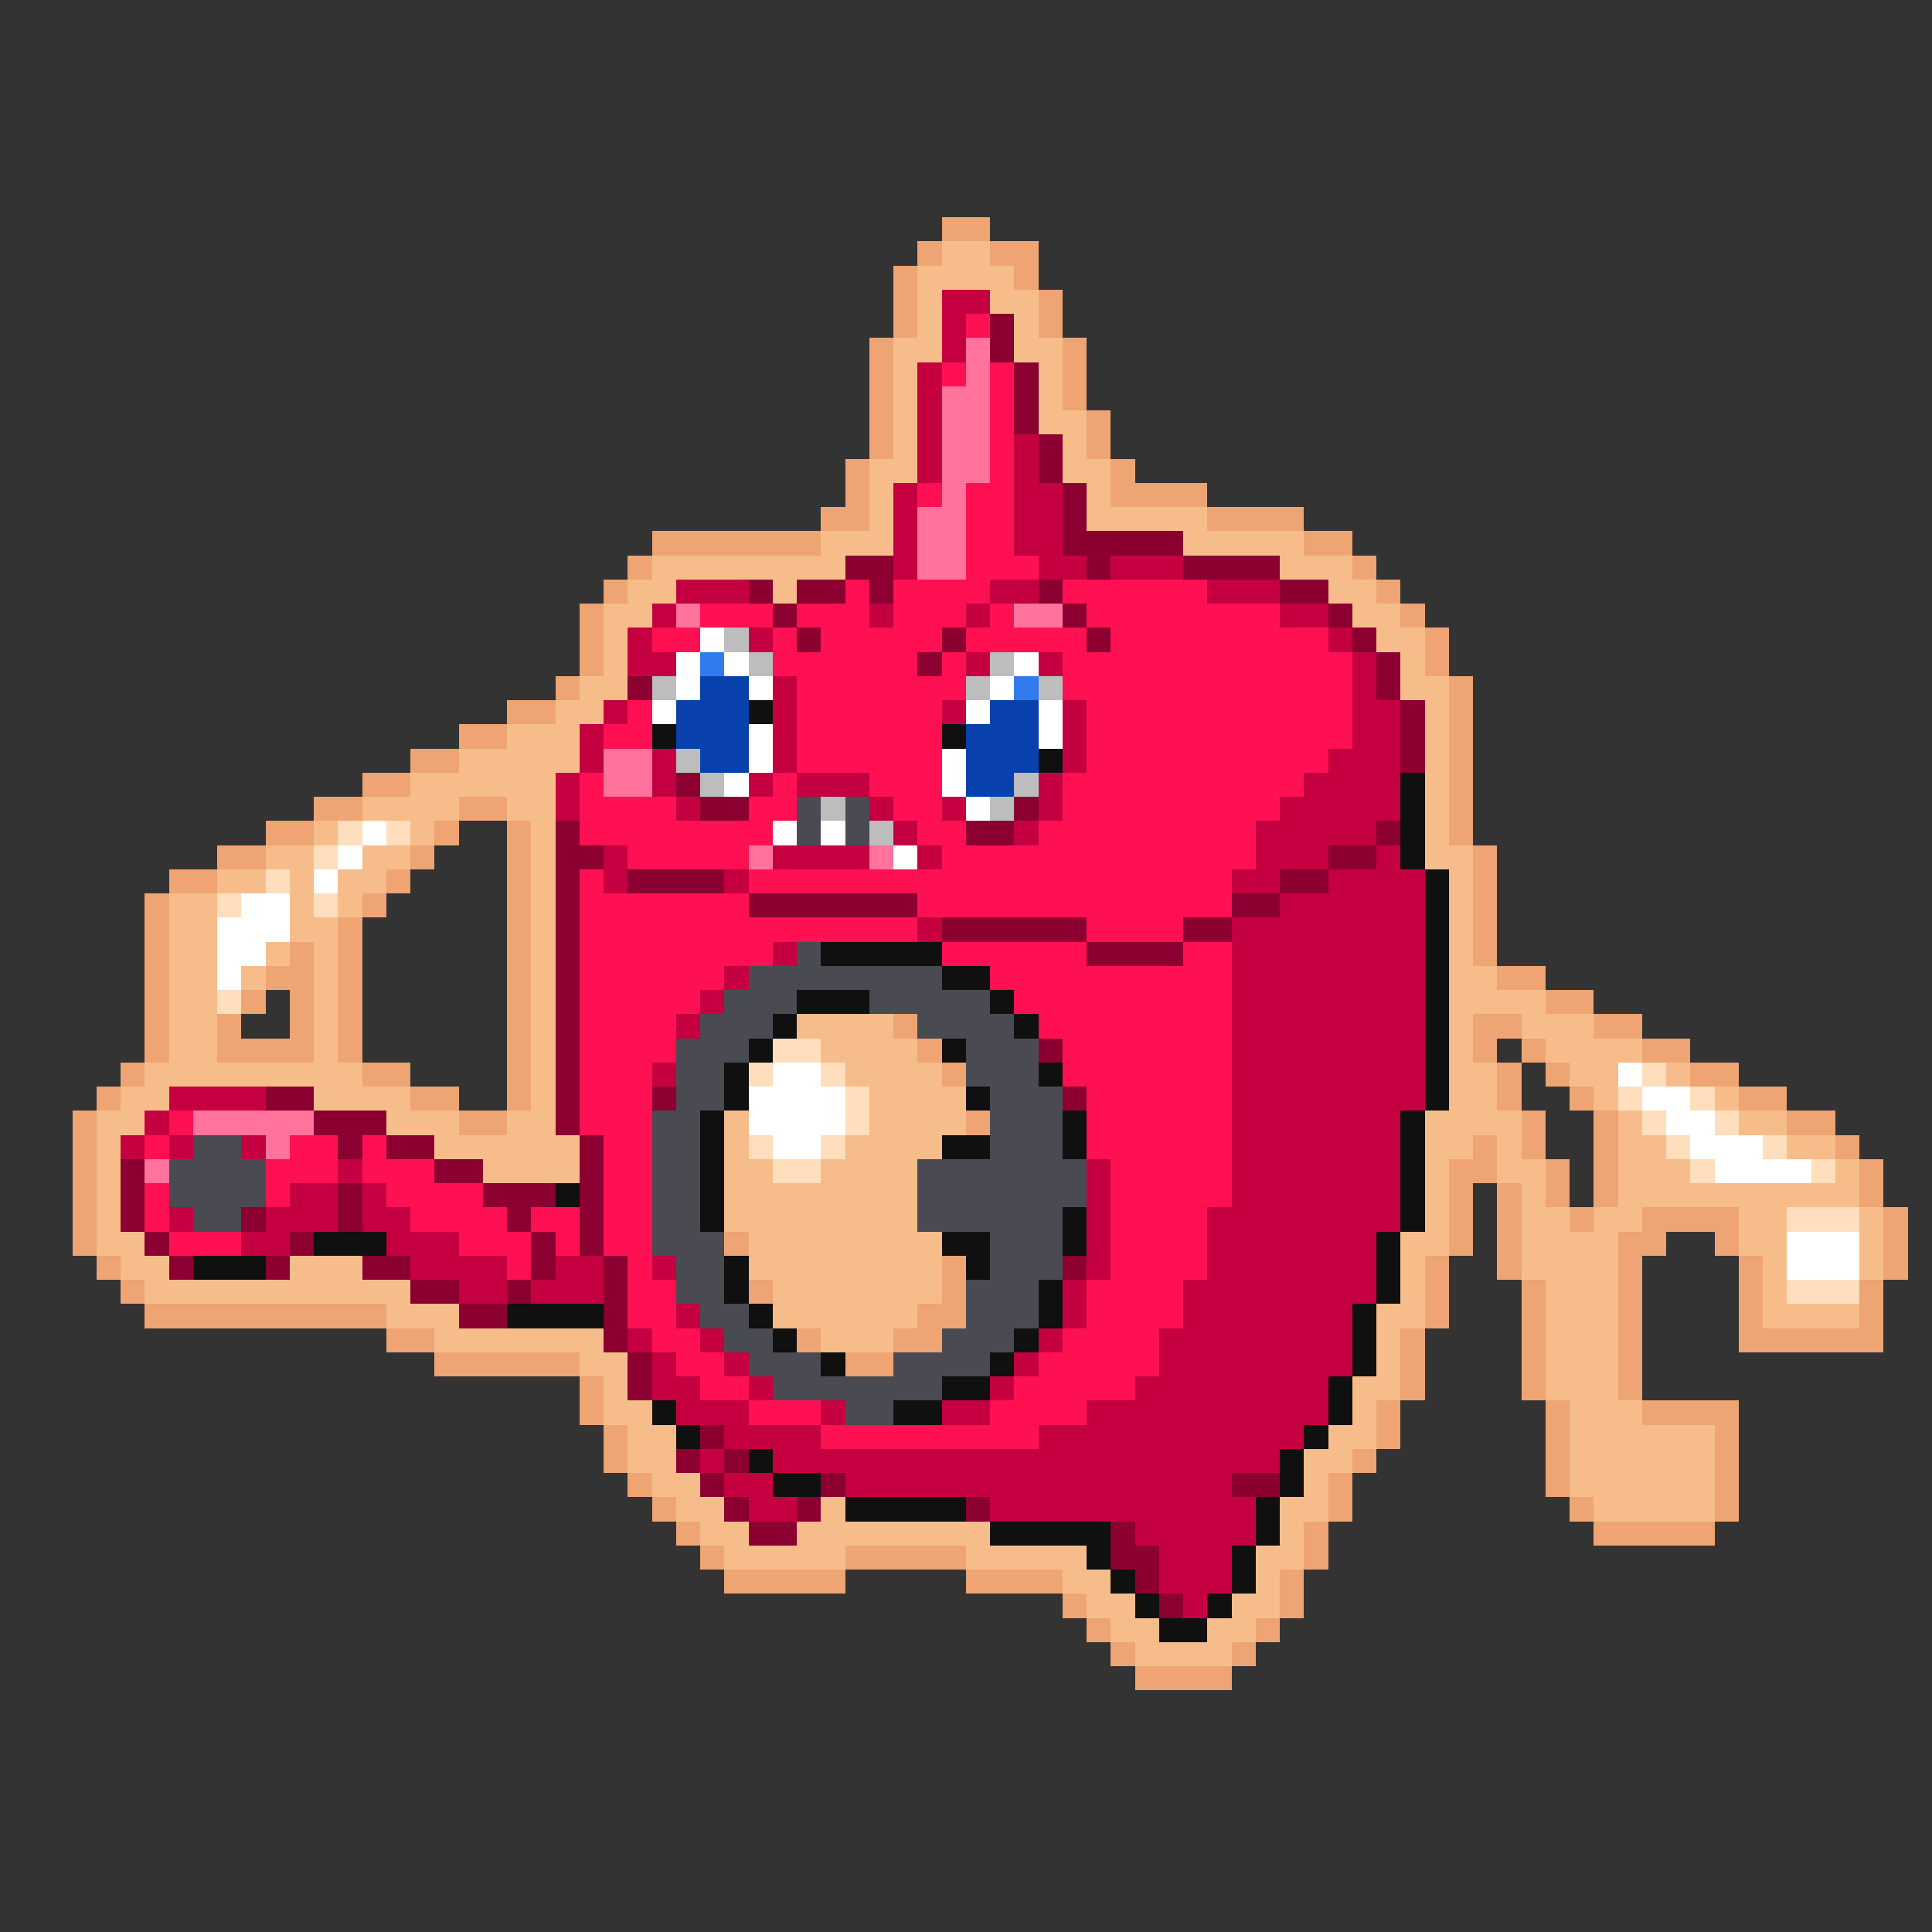 <svg xmlns="http://www.w3.org/2000/svg" viewBox="0 -0.5 80 80" shape-rendering="crispEdges">
<rect x="0" y="-0.5" width="80" height="80" fill="#333333" stroke="none"/>
<path stroke="#eea473" d="M39 9h2M38 10h1M41 10h2M37 11h1M42 11h1M37 12h1M43 12h1M37 13h1M43 13h1M36 14h1M44 14h1M36 15h1M44 15h1M36 16h1M44 16h1M36 17h1M45 17h1M36 18h1M45 18h1M35 19h1M46 19h1M35 20h1M46 20h4M34 21h2M50 21h4M27 22h7M54 22h2M26 23h1M56 23h1M25 24h1M57 24h1M24 25h1M58 25h1M24 26h1M59 26h1M24 27h1M59 27h1M23 28h1M60 28h1M21 29h2M60 29h1M19 30h2M60 30h1M17 31h2M60 31h1M15 32h2M60 32h1M13 33h2M19 33h2M60 33h1M11 34h2M18 34h1M21 34h1M60 34h1M9 35h2M17 35h1M21 35h1M61 35h1M7 36h2M16 36h1M21 36h1M61 36h1M6 37h1M15 37h1M21 37h1M61 37h1M6 38h1M14 38h1M21 38h1M61 38h1M6 39h1M12 39h1M14 39h1M21 39h1M61 39h1M6 40h1M11 40h2M14 40h1M21 40h1M62 40h2M6 41h1M10 41h1M12 41h1M14 41h1M21 41h1M64 41h2M6 42h1M9 42h1M12 42h1M14 42h1M21 42h1M37 42h1M61 42h2M66 42h2M6 43h1M9 43h4M14 43h1M21 43h1M38 43h1M61 43h1M63 43h1M68 43h2M5 44h1M15 44h2M21 44h1M39 44h1M62 44h1M64 44h1M70 44h2M4 45h1M17 45h2M21 45h1M62 45h1M65 45h1M72 45h2M3 46h1M19 46h2M40 46h1M63 46h1M66 46h1M74 46h2M3 47h1M61 47h1M63 47h1M66 47h1M76 47h1M3 48h1M60 48h2M64 48h1M66 48h1M77 48h1M3 49h1M60 49h1M62 49h1M64 49h1M66 49h1M77 49h1M3 50h1M60 50h1M62 50h1M65 50h1M68 50h4M78 50h1M3 51h1M30 51h1M60 51h1M62 51h1M67 51h2M71 51h1M78 51h1M4 52h1M39 52h1M59 52h1M62 52h1M67 52h1M72 52h1M78 52h1M5 53h1M31 53h1M39 53h1M59 53h1M63 53h1M67 53h1M72 53h1M77 53h1M6 54h10M38 54h2M59 54h1M63 54h1M67 54h1M72 54h1M77 54h1M16 55h2M33 55h1M37 55h2M58 55h1M63 55h1M67 55h1M72 55h6M18 56h6M35 56h2M58 56h1M63 56h1M67 56h1M24 57h1M58 57h1M63 57h1M67 57h1M24 58h1M57 58h1M64 58h1M68 58h4M25 59h1M57 59h1M64 59h1M71 59h1M25 60h1M56 60h1M64 60h1M71 60h1M26 61h1M55 61h1M64 61h1M71 61h1M27 62h1M55 62h1M65 62h1M71 62h1M28 63h1M54 63h1M66 63h5M29 64h1M35 64h5M54 64h1M30 65h5M40 65h4M53 65h1M44 66h1M53 66h1M45 67h1M52 67h1M46 68h1M51 68h1M47 69h4" />
<path stroke="#f6bd8b" d="M39 10h2M38 11h4M38 12h1M41 12h2M38 13h1M42 13h1M37 14h2M42 14h2M37 15h1M43 15h1M37 16h1M43 16h1M37 17h1M43 17h2M37 18h1M44 18h1M36 19h2M44 19h2M36 20h1M45 20h1M36 21h1M45 21h5M34 22h3M49 22h5M27 23h8M53 23h3M26 24h2M32 24h1M55 24h2M25 25h2M56 25h2M25 26h1M57 26h2M25 27h1M58 27h1M24 28h2M58 28h2M23 29h2M59 29h1M21 30h3M59 30h1M19 31h5M59 31h1M17 32h6M59 32h1M15 33h4M21 33h2M59 33h1M13 34h1M17 34h1M22 34h1M59 34h1M11 35h2M15 35h2M22 35h1M59 35h2M9 36h2M12 36h1M14 36h2M22 36h1M60 36h1M7 37h2M12 37h1M14 37h1M22 37h1M60 37h1M7 38h2M12 38h2M22 38h1M60 38h1M7 39h2M11 39h1M13 39h1M22 39h1M60 39h1M7 40h2M10 40h1M13 40h1M22 40h1M60 40h2M7 41h2M13 41h1M22 41h1M60 41h4M7 42h2M13 42h1M22 42h1M33 42h4M60 42h1M63 42h3M7 43h2M13 43h1M22 43h1M34 43h4M60 43h1M64 43h4M6 44h9M22 44h1M35 44h4M60 44h2M65 44h2M69 44h1M5 45h2M13 45h4M22 45h1M36 45h4M60 45h2M66 45h1M71 45h1M4 46h2M16 46h3M21 46h2M30 46h1M36 46h4M59 46h4M67 46h1M72 46h2M4 47h1M18 47h6M30 47h1M35 47h4M59 47h2M62 47h1M67 47h2M74 47h2M4 48h1M20 48h4M30 48h2M34 48h4M59 48h1M62 48h2M67 48h3M76 48h1M4 49h1M30 49h8M59 49h1M63 49h1M67 49h10M4 50h1M30 50h8M59 50h1M63 50h2M66 50h2M72 50h2M77 50h1M4 51h2M31 51h8M58 51h2M63 51h4M72 51h2M77 51h1M5 52h2M12 52h3M31 52h8M58 52h1M63 52h4M73 52h1M77 52h1M6 53h11M32 53h7M58 53h1M64 53h3M73 53h1M16 54h3M32 54h6M57 54h2M64 54h3M73 54h4M18 55h7M34 55h3M57 55h1M64 55h3M24 56h2M57 56h1M64 56h3M25 57h1M56 57h2M64 57h3M25 58h2M56 58h1M65 58h3M26 59h2M55 59h2M65 59h6M26 60h2M54 60h2M65 60h6M27 61h2M54 61h1M65 61h6M28 62h2M34 62h1M53 62h2M66 62h5M29 63h2M33 63h8M53 63h1M30 64h5M40 64h5M52 64h2M44 65h2M52 65h1M45 66h2M51 66h2M46 67h2M50 67h2M47 68h4" />
<path stroke="#c50041" d="M39 12h2M39 13h1M39 14h1M38 15h1M38 16h1M38 17h1M38 18h1M42 18h1M38 19h1M42 19h1M37 20h1M42 20h2M37 21h1M42 21h2M37 22h1M42 22h2M37 23h1M43 23h2M46 23h3M28 24h3M41 24h2M50 24h3M27 25h1M36 25h1M40 25h1M53 25h2M26 26h1M31 26h1M55 26h1M26 27h2M40 27h1M43 27h1M56 27h1M32 28h1M56 28h1M25 29h1M32 29h1M39 29h1M44 29h1M56 29h2M24 30h1M32 30h1M44 30h1M56 30h2M24 31h1M27 31h1M32 31h1M44 31h1M55 31h3M23 32h1M27 32h1M31 32h1M33 32h3M43 32h1M54 32h4M23 33h1M28 33h1M36 33h1M39 33h1M43 33h1M53 33h5M37 34h1M42 34h1M52 34h5M25 35h1M32 35h4M38 35h1M52 35h3M57 35h1M25 36h1M30 36h1M51 36h2M55 36h4M53 37h6M38 38h1M51 38h8M32 39h1M51 39h8M30 40h1M51 40h8M29 41h1M51 41h8M28 42h1M51 42h8M51 43h8M27 44h1M51 44h8M7 45h4M51 45h8M6 46h1M51 46h7M5 47h1M7 47h1M10 47h1M51 47h7M14 48h1M45 48h1M51 48h7M12 49h2M15 49h1M45 49h1M51 49h7M7 50h1M11 50h3M15 50h2M45 50h1M50 50h8M10 51h2M16 51h3M45 51h1M50 51h7M17 52h4M23 52h2M27 52h1M45 52h1M50 52h7M19 53h2M22 53h3M44 53h1M49 53h8M28 54h1M44 54h1M49 54h7M26 55h1M29 55h1M43 55h1M48 55h8M27 56h1M30 56h1M42 56h1M48 56h8M27 57h2M31 57h1M41 57h1M47 57h8M28 58h3M34 58h1M39 58h2M45 58h10M30 59h4M43 59h11M29 60h1M32 60h21M30 61h2M35 61h16M31 62h2M41 62h11M47 63h5M48 64h3M48 65h3M49 66h1" />
<path stroke="#ff1052" d="M40 13h1M39 15h1M41 15h1M41 16h1M41 17h1M41 18h1M41 19h1M38 20h1M40 20h2M40 21h2M40 22h2M40 23h3M35 24h1M37 24h4M44 24h6M29 25h3M33 25h3M37 25h3M41 25h1M45 25h8M27 26h2M32 26h1M34 26h5M40 26h5M46 26h9M32 27h6M39 27h1M44 27h12M33 28h7M44 28h12M26 29h1M33 29h6M45 29h11M25 30h2M33 30h6M45 30h11M33 31h6M45 31h10M24 32h1M32 32h1M36 32h3M44 32h10M24 33h4M31 33h2M37 33h2M44 33h9M24 34h8M38 34h2M43 34h9M26 35h5M39 35h13M24 36h1M31 36h20M24 37h7M38 37h13M24 38h14M45 38h4M24 39h8M39 39h6M49 39h2M24 40h6M41 40h10M24 41h5M42 41h9M24 42h4M43 42h8M24 43h4M44 43h7M24 44h3M44 44h7M24 45h3M45 45h6M7 46h1M24 46h3M45 46h6M6 47h1M12 47h2M15 47h1M25 47h2M45 47h6M11 48h3M15 48h3M25 48h2M46 48h5M6 49h1M11 49h1M16 49h4M25 49h2M46 49h5M6 50h1M17 50h4M22 50h2M25 50h2M46 50h4M7 51h3M19 51h3M23 51h1M25 51h2M46 51h4M21 52h1M26 52h1M46 52h4M26 53h2M45 53h4M26 54h2M45 54h4M27 55h2M44 55h4M28 56h2M43 56h5M29 57h2M42 57h5M31 58h3M41 58h4M34 59h9" />
<path stroke="#8b0031" d="M41 13h1M41 14h1M42 15h1M42 16h1M42 17h1M43 18h1M43 19h1M44 20h1M44 21h1M44 22h5M35 23h2M45 23h1M49 23h4M31 24h1M33 24h2M36 24h1M43 24h1M53 24h2M32 25h1M44 25h1M55 25h1M33 26h1M39 26h1M45 26h1M56 26h1M38 27h1M57 27h1M26 28h1M57 28h1M58 29h1M58 30h1M58 31h1M28 32h1M29 33h2M42 33h1M23 34h1M40 34h2M57 34h1M23 35h2M55 35h2M23 36h1M26 36h4M53 36h2M23 37h1M31 37h7M51 37h2M23 38h1M39 38h6M49 38h2M23 39h1M45 39h4M23 40h1M23 41h1M23 42h1M23 43h1M43 43h1M23 44h1M11 45h2M23 45h1M27 45h1M44 45h1M13 46h3M23 46h1M14 47h1M16 47h2M24 47h1M5 48h1M18 48h2M24 48h1M5 49h1M14 49h1M20 49h3M24 49h1M5 50h1M10 50h1M14 50h1M21 50h1M24 50h1M6 51h1M12 51h1M22 51h1M24 51h1M7 52h1M11 52h1M15 52h2M22 52h1M25 52h1M44 52h1M17 53h2M21 53h1M25 53h1M19 54h2M25 54h1M25 55h1M26 56h1M26 57h1M29 59h1M28 60h1M30 60h1M29 61h1M34 61h1M51 61h2M30 62h1M33 62h1M40 62h1M31 63h2M46 63h1M46 64h2M47 65h1M48 66h1" />
<path stroke="#ff739c" d="M40 14h1M40 15h1M39 16h2M39 17h2M39 18h2M39 19h2M39 20h1M38 21h2M38 22h2M38 23h2M28 25h1M42 25h2M25 31h2M25 32h2M31 35h1M36 35h1M8 46h5M11 47h1M6 48h1" />
<path stroke="#ffffff" d="M29 26h1M28 27h1M30 27h1M42 27h1M28 28h1M31 28h1M41 28h1M27 29h1M40 29h1M43 29h1M31 30h1M43 30h1M31 31h1M39 31h1M30 32h1M39 32h1M40 33h1M15 34h1M32 34h1M34 34h1M14 35h1M37 35h1M13 36h1M10 37h2M9 38h3M9 39h2M9 40h1M32 44h2M67 44h1M31 45h4M68 45h2M31 46h4M69 46h2M32 47h2M70 47h3M71 48h4M74 51h3M74 52h3" />
<path stroke="#bdbdbd" d="M30 26h1M31 27h1M41 27h1M27 28h1M40 28h1M43 28h1M28 31h1M29 32h1M42 32h1M34 33h1M41 33h1M36 34h1" />
<path stroke="#317bee" d="M29 27h1M42 28h1" />
<path stroke="#0841ac" d="M29 28h2M28 29h3M41 29h2M28 30h3M40 30h3M29 31h2M40 31h3M40 32h2" />
<path stroke="#101010" d="M31 29h1M27 30h1M39 30h1M43 31h1M58 32h1M58 33h1M58 34h1M58 35h1M59 36h1M59 37h1M59 38h1M34 39h5M59 39h1M39 40h2M59 40h1M33 41h3M41 41h1M59 41h1M32 42h1M42 42h1M59 42h1M31 43h1M39 43h1M59 43h1M30 44h1M43 44h1M59 44h1M30 45h1M40 45h1M59 45h1M29 46h1M44 46h1M58 46h1M29 47h1M39 47h2M44 47h1M58 47h1M29 48h1M58 48h1M23 49h1M29 49h1M58 49h1M29 50h1M44 50h1M58 50h1M13 51h3M39 51h2M44 51h1M57 51h1M8 52h3M30 52h1M40 52h1M57 52h1M30 53h1M43 53h1M57 53h1M21 54h4M31 54h1M43 54h1M56 54h1M32 55h1M42 55h1M56 55h1M34 56h1M41 56h1M56 56h1M39 57h2M55 57h1M27 58h1M37 58h2M55 58h1M28 59h1M54 59h1M31 60h1M53 60h1M32 61h2M53 61h1M35 62h5M52 62h1M41 63h5M52 63h1M45 64h1M51 64h1M46 65h1M51 65h1M47 66h1M50 66h1M48 67h2" />
<path stroke="#4a4a52" d="M33 33h1M35 33h1M33 34h1M35 34h1M33 39h1M31 40h8M30 41h3M36 41h5M29 42h3M38 42h4M28 43h3M40 43h3M28 44h2M40 44h3M28 45h2M41 45h3M27 46h2M41 46h3M8 47h2M27 47h2M41 47h3M7 48h4M27 48h2M38 48h7M7 49h4M27 49h2M38 49h7M8 50h2M27 50h2M38 50h6M27 51h3M41 51h3M28 52h2M41 52h3M28 53h2M40 53h3M29 54h2M40 54h3M30 55h2M39 55h3M31 56h3M37 56h4M32 57h7M35 58h2" />
<path stroke="#ffdebd" d="M14 34h1M16 34h1M13 35h1M11 36h1M9 37h1M13 37h1M9 41h1M32 43h2M31 44h1M34 44h1M68 44h1M35 45h1M67 45h1M70 45h1M35 46h1M68 46h1M71 46h1M31 47h1M34 47h1M69 47h1M73 47h1M32 48h2M70 48h1M75 48h1M74 50h3M74 53h3" />
</svg>